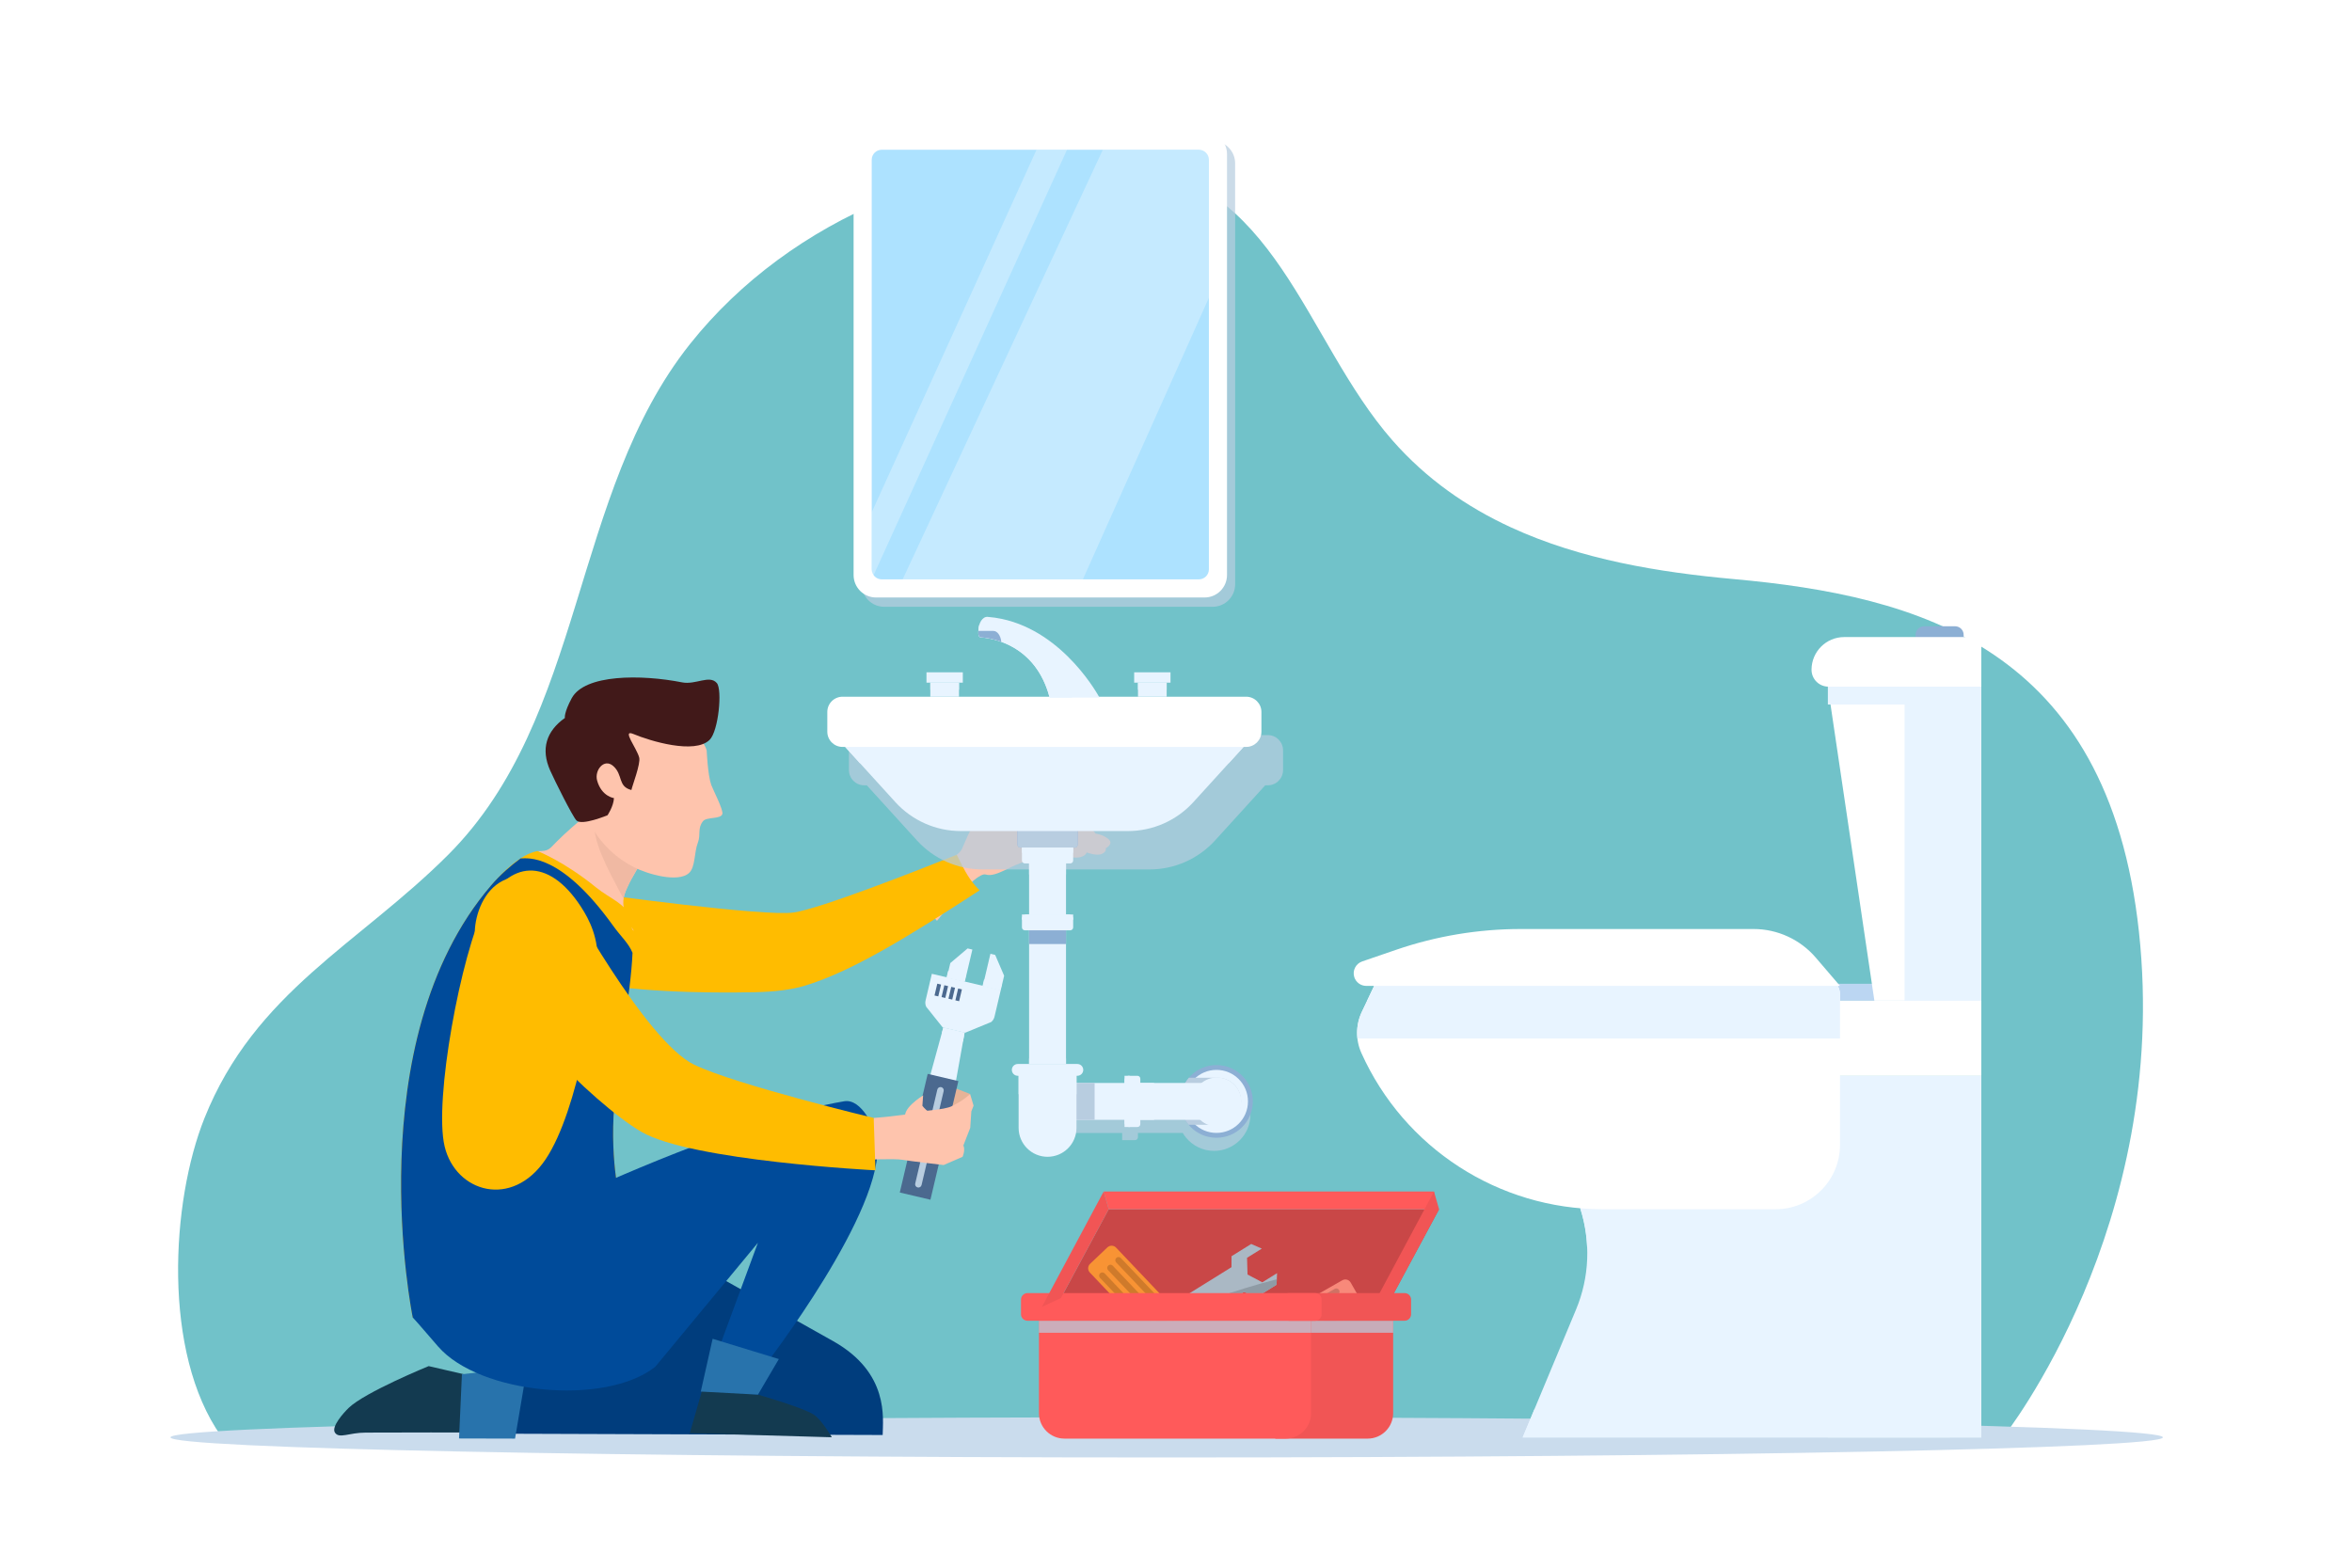 <?xml version="1.0" encoding="utf-8"?>
<!-- Generator: Adobe Illustrator 27.5.0, SVG Export Plug-In . SVG Version: 6.00 Build 0)  -->
<svg version="1.1" xmlns="http://www.w3.org/2000/svg" xmlns:xlink="http://www.w3.org/1999/xlink" x="0px" y="0px"
	 viewBox="0 0 750 500" style="enable-background:new 0 0 750 500;" xml:space="preserve">
<g id="BACKGROUND">
	<g>
		<rect style="fill:#FFFFFF;" width="750" height="500"/>
		<path style="fill:#71C2C9;" d="M639.02,458.01H70.49c-18.75-26.55-15.97-74.73-5.27-101.43c16.1-40.21,49.19-55.46,77.64-83.9
			c43.89-43.88,39.08-115.07,77.18-162.97c32.16-40.43,86.4-62.35,137.02-57.83c50.03,4.48,58.76,56.38,86.91,88.52
			c10.89,12.43,23.83,21.34,37.82,27.79c22.37,10.32,47.42,14.36,71.01,16.5c58.8,5.33,119.43,21.54,129.26,112.46
			C692.19,390.81,639.02,458.01,639.02,458.01z"/>
	</g>
</g>
<g id="OBJECTS">
	<g>
		<path style="fill:#CADCED;" d="M689.703,458.435c0,3.54-142.229,6.411-317.678,6.411s-317.678-2.87-317.678-6.411
			c0-3.54,142.229-6.41,317.678-6.41S689.703,454.895,689.703,458.435z"/>
		<g>
			<polygon style="fill:#C94747;" points="443.653,413.994 338.313,413.994 353.547,385.677 458.888,385.677 			"/>
			<g>
				<polygon style="fill:#AAB8C4;" points="400.793,413.648 407.066,409.746 407.231,406.058 402.52,408.988 397.81,406.493 
					397.655,401.165 402.366,398.235 398.984,396.752 392.711,400.654 392.697,404.152 392.281,404.411 364.654,421.594 
					360.522,420.003 354.248,423.905 354.084,427.594 358.795,424.664 363.504,427.159 363.66,432.486 358.949,435.416 
					362.331,436.899 368.604,432.997 368.618,429.5 396.661,412.057 				"/>
				<path style="fill:#8F9BA5;" d="M367.001,420.913c-4.272,1.386-8.54,2.781-12.806,4.184l-0.111,2.497l4.711-2.93l4.71,2.495
					l0.155,5.328l-4.711,2.93l3.381,1.483l6.273-3.902l0.014-3.498l28.043-17.442l4.132,1.591l6.273-3.902l0.077-1.727
					C393.52,411.438,380.345,416.582,367.001,420.913z"/>
			</g>
			<g>
				<path style="fill:#F89334;" d="M377.777,423.797l-5.528,5.252c-0.784,0.744-2.023,0.713-2.767-0.071l-21.958-23.115
					c-0.744-0.784-0.713-2.023,0.071-2.767l5.528-5.251c0.784-0.745,2.023-0.713,2.767,0.071l21.958,23.115
					C378.593,421.814,378.561,423.053,377.777,423.797z"/>
				<path style="fill:#CF7A2B;" d="M369.596,425.891L369.596,425.891c-0.412,0.391-1.063,0.374-1.454-0.037l-17.381-18.297
					c-0.391-0.412-0.374-1.063,0.037-1.453l0,0c0.412-0.391,1.063-0.374,1.453,0.037l17.381,18.297
					C370.024,424.849,370.008,425.5,369.596,425.891z"/>
				<path style="fill:#CF7A2B;" d="M372.177,423.438L372.177,423.438c-0.412,0.391-1.062,0.374-1.453-0.037l-17.381-18.297
					c-0.391-0.412-0.374-1.063,0.037-1.454l0,0c0.412-0.391,1.062-0.374,1.454,0.037l17.381,18.297
					C372.606,422.397,372.589,423.047,372.177,423.438z"/>
				<path style="fill:#CF7A2B;" d="M374.759,420.986L374.759,420.986c-0.412,0.391-1.063,0.374-1.453-0.037l-17.381-18.297
					c-0.391-0.412-0.374-1.062,0.037-1.453l0,0c0.412-0.391,1.063-0.374,1.454,0.037l17.381,18.297
					C375.188,419.944,375.171,420.595,374.759,420.986z"/>
			</g>
			<g>
				<path style="fill:#F8897A;" d="M403.383,433.415l-3.777-6.624c-0.535-0.939-0.208-2.134,0.731-2.67l27.696-15.792
					c0.939-0.535,2.134-0.208,2.67,0.731l3.777,6.624c0.535,0.939,0.208,2.134-0.731,2.67l-27.696,15.792
					C405.113,434.682,403.918,434.354,403.383,433.415z"/>
				<path style="fill:#CF7265;" d="M403.307,424.971L403.307,424.971c-0.281-0.493-0.109-1.121,0.384-1.402l21.923-12.5
					c0.493-0.281,1.121-0.109,1.402,0.384l0,0c0.281,0.493,0.109,1.121-0.384,1.402l-21.923,12.5
					C404.216,425.636,403.588,425.464,403.307,424.971z"/>
				<path style="fill:#CF7265;" d="M405.07,428.064L405.07,428.064c-0.281-0.493-0.109-1.121,0.384-1.402l21.923-12.5
					c0.493-0.281,1.121-0.109,1.402,0.384l0,0c0.281,0.493,0.109,1.121-0.384,1.402l-21.923,12.5
					C405.979,428.729,405.352,428.557,405.07,428.064z"/>
				<path style="fill:#CF7265;" d="M406.834,431.158L406.834,431.158c-0.281-0.493-0.109-1.121,0.384-1.402l21.923-12.5
					c0.493-0.281,1.121-0.109,1.402,0.384l0,0c0.281,0.493,0.109,1.121-0.384,1.402l-21.923,12.5
					C407.743,431.823,407.115,431.651,406.834,431.158z"/>
			</g>
			<path style="fill:#F15555;" d="M436.116,458.832h-29.465v-37.594h37.594v29.465C444.244,455.193,440.605,458.832,436.116,458.832
				z"/>
			<path style="fill:#FF5A5A;" d="M409.945,458.832h-70.524c-4.489,0-8.128-3.639-8.128-8.128v-29.465h86.781v29.465
				C418.074,455.193,414.434,458.832,409.945,458.832z"/>
			<rect x="418.074" y="421.238" style="opacity:0.72;fill:#B8CDE0;" width="26.171" height="3.835"/>
			<rect x="331.293" y="421.238" style="opacity:0.72;fill:#B8CDE0;" width="86.78" height="3.835"/>
			<path style="fill:#F15555;" d="M447.884,412.413h-36.831c-1.149,0-2.081,0.932-2.081,2.081v4.664
				c0,1.149,0.931,2.081,2.081,2.081h36.831c1.149,0,2.081-0.931,2.081-2.081v-4.664
				C449.964,413.345,449.033,412.413,447.884,412.413z"/>
			<path style="fill:#FF5A5A;" d="M419.347,412.413h-91.693c-1.149,0-2.081,0.932-2.081,2.081v4.664
				c0,1.149,0.932,2.081,2.081,2.081h91.693c1.149,0,2.081-0.931,2.081-2.081v-4.664
				C421.428,413.345,420.496,412.413,419.347,412.413z"/>
			<polygon style="fill:#FF5A5A;" points="457.27,385.677 353.547,385.677 351.93,380.025 457.27,380.025 			"/>
			<polygon style="fill:#F15555;" points="443.653,413.994 437.575,416.826 457.27,380.025 458.888,385.677 			"/>
			<polygon style="fill:#F15555;" points="338.313,413.994 332.235,416.826 351.93,380.025 353.547,385.677 			"/>
		</g>
		<g>
			<path style="fill:#8CAFD4;" d="M613.562,199.743h9.87c1.509,0,2.732,1.223,2.732,2.732v3.626H610.83v-3.626
				C610.83,200.966,612.053,199.743,613.562,199.743z"/>
			
				<rect x="582.865" y="343.148" transform="matrix(-1 -1.224647e-16 1.224647e-16 -1 1214.663 801.615)" style="fill:#E8F4FF;" width="48.932" height="115.32"/>
			<path style="fill:#E8F4FF;" d="M503.887,385.355l82.85-42.207l35.14,42.207v73.113h-97.255h-39.085l17.025-40.801
				C506.845,407.399,507.315,395.938,503.887,385.355L503.887,385.355z"/>
			<polygon style="fill:#E8F4FF;" points="489.279,449.496 485.536,458.467 631.797,458.467 631.797,449.496 			"/>
			<path style="fill:#E8F4FF;" d="M575.105,397.846c-25.022,0-69.011,0-69.011,0c-0.169-4.215-0.889-8.418-2.208-12.491
				l80.725-41.125c5.022,10.074,9.144,23.515,9.144,32.389C593.755,384.141,589.047,397.846,575.105,397.846z"/>
			
				<rect x="565.873" y="313.764" transform="matrix(-1 -1.224647e-16 1.224647e-16 -1 1197.67 632.927)" style="fill:#BBD6F2;" width="65.925" height="5.399"/>
			
				<rect x="563.597" y="319.163" transform="matrix(-1 -1.224647e-16 1.224647e-16 -1 1195.394 662.31)" style="fill:#FFFFFF;" width="68.2" height="23.985"/>
			<polygon style="fill:#FFFFFF;" points="597.697,319.163 631.797,319.163 631.797,219.001 582.865,219.001 			"/>
			<rect x="582.865" y="219.001" style="fill:#E8F4FF;" width="48.932" height="5.692"/>
			
				<rect x="607.331" y="219.001" transform="matrix(-1 -1.224647e-16 1.224647e-16 -1 1239.129 538.163)" style="fill:#E8F4FF;" width="24.466" height="100.162"/>
			<path style="fill:#FFFFFF;" d="M588.078,203.186h43.72v15.815h-48.754c-2.977,0-5.39-2.413-5.39-5.39l0,0
				C577.653,207.853,582.32,203.186,588.078,203.186z"/>
			<path style="fill:#FFFFFF;" d="M511.124,385.677h55.058c11.352,0,20.555-9.203,20.555-20.555V317.29
				c0-3.256-2.639-5.895-5.895-5.895H439.656l-5.395,11.331c-1.97,4.138-2.024,8.933-0.147,13.114v0
				C447.732,366.167,477.88,385.677,511.124,385.677z"/>
			<path style="fill:#E8F4FF;" d="M432.857,331.216c-0.329-2.876,0.132-5.819,1.404-8.49l5.395-11.331h141.186
				c3.256,0,5.895,2.639,5.895,5.895v13.926H432.857z"/>
			<path style="fill:#E8F4FF;" d="M435.957,319.163l3.699-7.768h141.186c3.256,0,5.895,2.639,5.895,5.895v1.873H435.957z"/>
			<path style="fill:#FFFFFF;" d="M484.951,296.299h74.216c7.632,0,14.883,3.336,19.849,9.132l7.72,9.011H435.674
				c-1.745,0-3.29-1.129-3.82-2.792l0,0c-0.662-2.077,0.457-4.303,2.519-5.01l10.8-3.706
				C457.974,298.541,471.416,296.299,484.951,296.299z"/>
		</g>
		<g>
			<path style="opacity:0.72;fill:#B8CDE0;" d="M274.784,186.365V52.104c0-3.956,3.207-7.163,7.163-7.163h104.748
				c3.956,0,7.163,3.207,7.163,7.163v134.261c0,3.956-3.207,7.163-7.163,7.163H281.946
				C277.991,193.527,274.784,190.32,274.784,186.365z"/>
			<path style="fill:#FFFFFF;" d="M272.192,183.403V49.142c0-3.956,3.207-7.163,7.163-7.163h104.748
				c3.956,0,7.163,3.207,7.163,7.163v134.261c0,3.956-3.207,7.163-7.163,7.163H279.355
				C275.399,190.565,272.192,187.358,272.192,183.403z"/>
			<path style="fill:#ADE2FF;" d="M385.489,50.959v130.624c0,1.767-1.432,3.199-3.199,3.199H281.17
				c-1.767,0-3.199-1.432-3.199-3.199V50.959c0-1.767,1.432-3.199,3.199-3.199h101.12C384.057,47.76,385.489,49.192,385.489,50.959z
				"/>
			<polygon style="opacity:0.29;fill:#FFFFFF;" points="345.303,184.786 287.836,184.786 351.667,47.759 385.486,47.759 
				385.486,94.985 			"/>
			<polygon style="opacity:0.29;fill:#FFFFFF;" points="340.245,47.76 277.971,184.783 277.971,163.399 330.526,47.76 			"/>
		</g>
		<g>
			<path style="fill:#FEC4AD;" d="M289.632,283.181c4.568-4.652,15.726-9.427,17.077-12.331c1.887-4.055,2.701-7.485,6.204-10.085
				c3.502-2.6,6.333-5.407,8.214-7.526c1.881-2.119,4.227-3.358,7.124-3.2c2.896,0.158,0.168,4.224-1.661,5.377
				c-1.829,1.153-3.608,4.531-3.868,6.168c-0.26,1.638,6.498,2.007,10.636,1.321c4.138-0.685,8.241,0.336,11.585,0.632
				c3.344,0.296,4.428,2.349,4.428,2.349s2.379,0.244,4.119,1.763c1.74,1.519-0.899,2.913-0.899,2.913s0.395,1.104-1.295,1.809
				c-1.69,0.705-4.758-0.488-4.758-0.488s-0.623,2.017-4.415,1.582c-3.792-0.435-10.448,0.455-14.88,1.295
				c-4.432,0.84-9.532,5.203-12.893,4.165c-3.361-1.038-15.569,14.763-15.569,14.763L289.632,283.181z"/>
			<path style="fill:#FFBC00;" d="M253.167,291.026c8.571-1.325,38.105-12.859,51.923-18.413c2.913,5.93,4.083,8.073,7.272,11.354
				c-23.198,15.103-41.1,26.043-55.855,30.453c-4.243,1.268-9.597,1.899-15.634,2.027c-15.823,0.336-40.579,0.028-58.065-4.113
				l7.293-27.314C190.101,285.019,243.92,292.455,253.167,291.026z"/>
			<g>
				<path style="opacity:0.72;fill:#B8CDE0;" d="M387.142,343.87c-3.836,0-7.228,1.871-9.338,4.742
					c-0.033,0.045-0.068,0.089-0.1,0.134c-0.154,0.216-0.298,0.439-0.438,0.666c-0.035,0.057-0.073,0.111-0.107,0.168h-14.293v-1.36
					c0-0.509-0.413-0.922-0.922-0.922h-2.477h-0.214h-1.425v1.425v0.857h-17.763v11.772h17.763v0.857v1.425h1.425h0.214h2.477
					c0.509,0,0.922-0.413,0.922-0.922v-1.36h4.384v0h9.906c0.042,0.07,0.09,0.136,0.133,0.206c0.111,0.18,0.222,0.359,0.343,0.532
					c0.067,0.096,0.139,0.186,0.209,0.28c0.14,0.188,0.279,0.377,0.43,0.556l0,0l0,0c2.127,2.527,5.31,4.137,8.872,4.137
					c6.404,0,11.596-5.192,11.596-11.596C398.738,349.062,393.546,343.87,387.142,343.87z"/>
				<path style="opacity:0.72;fill:#B8CDE0;" d="M404.283,234.452H275.571c-2.682,0-4.856,2.174-4.856,4.856v6.3
					c0,2.682,2.174,4.856,4.856,4.856h0.831l4.683,5.148l11.338,12.466c5.349,5.873,12.92,9.222,20.862,9.222h53.284
					c7.942,0,15.513-3.349,20.862-9.222l11.338-12.466l4.683-5.148h0.83c2.682,0,4.856-2.174,4.856-4.856v-6.3
					C409.139,236.627,406.965,234.452,404.283,234.452z"/>
				<circle style="fill:#8CAFD4;" cx="387.9" cy="351.281" r="11.596"/>
				<circle style="fill:#E8F4FF;" cx="387.9" cy="351.281" r="10.05"/>
				<path style="fill:#B8CDE0;" d="M388.241,343.731h-9.131c-1.745,2.03-2.806,4.664-2.806,7.55c0,2.842,1.026,5.442,2.724,7.459
					h9.213c4.145,0,7.505-3.36,7.505-7.505l0,0C395.745,347.091,392.385,343.731,388.241,343.731z"/>
				
					<ellipse transform="matrix(0.231 -0.973 0.973 0.231 -43.34 647.754)" style="fill:#E8F4FF;" cx="387.9" cy="351.281" rx="7.811" ry="7.811"/>
				<path style="fill:#E8F4FF;" d="M393.085,351.281L393.085,351.281c0,3.251-2.635,5.886-5.886,5.886h-46.375v-11.772h46.375
					C390.45,345.395,393.085,348.03,393.085,351.281z"/>
				<rect x="362.686" y="345.395" style="fill:#E8F4FF;" width="5.322" height="11.772"/>
				
					<rect x="339.05" y="347.168" transform="matrix(6.123234e-17 -1 1 6.123234e-17 -6.345 696.217)" style="fill:#B8CDE0;" width="11.772" height="8.225"/>
				<path style="fill:#E8F4FF;" d="M363.625,344.035v14.492c0,0.509-0.413,0.922-0.922,0.922h-2.691
					c-0.787,0-1.425-0.638-1.425-1.424v-13.487c0-0.787,0.638-1.425,1.425-1.425h2.691
					C363.212,343.113,363.625,343.526,363.625,344.035z"/>
				
					<rect x="351.239" y="350.461" transform="matrix(6.123234e-17 -1 1 6.123234e-17 8.126 710.688)" style="fill:#E8F4FF;" width="16.336" height="1.639"/>
				<rect x="328.155" y="273.909" style="fill:#E8F4FF;" width="11.772" height="65.44"/>
				<rect x="328.155" y="295.771" style="fill:#8CAFD4;" width="11.772" height="5.322"/>
				<rect x="328.155" y="337.596" style="fill:#E8F4FF;" width="11.772" height="1.753"/>
				<rect x="328.155" y="273.909" style="fill:#E8F4FF;" width="11.772" height="4.983"/>
				<path style="fill:#E8F4FF;" d="M334.041,368.949L334.041,368.949c-5.096,0-9.226-4.131-9.226-9.226v-18.541h18.453v18.541
					C343.267,364.818,339.137,368.949,334.041,368.949z"/>
				<rect x="324.815" y="341.182" style="fill:#E8F4FF;" width="18.452" height="7.811"/>
				<path style="fill:#8CAFD4;" d="M342.706,270.339h-17.33c-0.509,0-0.922-0.413-0.922-0.922v-6.11h19.174v6.11
					C343.628,269.926,343.215,270.339,342.706,270.339z"/>
				<path style="fill:#B8CDE0;" d="M342.706,270.339h-17.33c-0.509,0-0.922-0.413-0.922-0.922v-6.11h19.174v6.11
					C343.628,269.926,343.215,270.339,342.706,270.339z"/>
				<path style="fill:#E8F4FF;" d="M341.287,275.377h-14.492c-0.509,0-0.922-0.413-0.922-0.922v-4.115h16.336v4.115
					C342.209,274.964,341.796,275.377,341.287,275.377z"/>
				<rect x="325.873" y="270.339" style="fill:#E8F4FF;" width="16.336" height="1.639"/>
				<path style="fill:#E8F4FF;" d="M341.287,296.71h-14.492c-0.509,0-0.922-0.413-0.922-0.922v-2.691
					c0-0.787,0.638-1.425,1.425-1.425h13.487c0.787,0,1.425,0.638,1.425,1.425v2.691C342.209,296.297,341.796,296.71,341.287,296.71
					z"/>
				<rect x="325.873" y="291.673" style="fill:#E8F4FF;" width="16.336" height="1.639"/>
				<g>
					<path style="fill:#E8F4FF;" d="M396.553,238.221l-4.686,5.152l-11.338,12.466c-5.349,5.873-12.92,9.222-20.862,9.222h-53.284
						c-7.943,0-15.513-3.349-20.862-9.222l-11.338-12.466l-4.686-5.152H396.553z"/>
					<polygon style="fill:#E8F4FF;" points="396.553,238.221 391.867,243.373 274.182,243.373 269.496,238.221 					"/>
					<path style="fill:#FFFFFF;" d="M397.38,238.225H268.668c-2.682,0-4.856-2.174-4.856-4.856v-6.3
						c0-2.682,2.174-4.856,4.856-4.856H397.38c2.682,0,4.856,2.174,4.856,4.856v6.3C402.236,236.051,400.062,238.225,397.38,238.225
						z"/>
				</g>
				<path style="fill:#E8F4FF;" d="M343.543,343.113h-19.005c-1.039,0-1.882-0.843-1.882-1.882l0,0c0-1.039,0.843-1.882,1.882-1.882
					h19.005c1.039,0,1.882,0.843,1.882,1.882l0,0C345.426,342.27,344.583,343.113,343.543,343.113z"/>
				<g>
					<rect x="362.883" y="217.728" style="fill:#E8F4FF;" width="9.142" height="4.49"/>
					<rect x="362.883" y="217.728" style="fill:#E8F4FF;" width="9.142" height="2.245"/>
					<rect x="361.66" y="214.426" style="fill:#E8F4FF;" width="11.587" height="3.301"/>
				</g>
				<g>
					<rect x="296.658" y="217.728" style="fill:#E8F4FF;" width="9.142" height="4.49"/>
					<rect x="296.658" y="217.728" style="fill:#E8F4FF;" width="9.142" height="2.245"/>
					<rect x="295.435" y="214.426" style="fill:#E8F4FF;" width="11.587" height="3.301"/>
				</g>
				<g>
					<path style="fill:#E8F4FF;" d="M311.983,201.295v0.768c0,0.65,0.313,1.181,0.712,1.208c3.35,0.223,17.569,2.176,22.014,19.23
						h15.894c0,0-10.993-20.86-31.188-25.117c-1.424-0.3-2.916-0.518-4.48-0.64C313.332,196.618,311.983,198.686,311.983,201.295z"
						/>
					<path style="fill:#E8F4FF;" d="M341.919,222.497h-7.209c-2.895-11.101-9.933-15.807-15.417-17.795
						c-2.937-1.066-5.431-1.354-6.601-1.431c-0.396-0.029-0.709-0.557-0.709-1.21v-0.835c0.006-0.73,0.13-1.412,0.325-2.017
						c8.273-0.106,16.445,3.899,23.111,12.09C338.031,214.507,340.117,218.339,341.919,222.497z"/>
					<path style="fill:#8CAFD4;" d="M319.293,204.702c-2.937-1.066-5.431-1.354-6.601-1.431c-0.396-0.029-0.709-0.557-0.709-1.21
						v-0.835h4.781C318.034,201.226,319.098,202.724,319.293,204.702z"/>
				</g>
			</g>
			<g>
				<path style="fill:#003D7D;" d="M200.851,391.364c0,0,46.972,26.298,64.86,36.4c17.888,10.101,15.827,24.583,15.752,29.918
					l-127.39-0.436l4.958-20.158c0,0,46.355,9.154,59.302,12.203c0,0-39.963-4.56-59.302-12.203c-19.34-7.643-27.438-17-27.438-17
					L200.851,391.364z"/>
				<g>
					<path style="fill:#133A50;" d="M148.995,438.556l-12.301-2.846c0,0-20.387,8.326-25.544,13.36
						c-1.604,1.566-5.575,5.969-4.347,7.846c1.348,2.059,4.437,0,9.842,0c4.532,0,16.895-0.046,20.743-0.046
						c4.409,0,10.13,0.015,10.13,0.015L148.995,438.556z"/>
					<polygon style="fill:#2873AC;" points="147.295,438.303 146.375,458.789 164.236,458.832 168.1,435.949 					"/>
				</g>
				<path style="fill:#FEC4AD;" d="M192.24,255.761c0,0-9.15,7.046-14.763,12.704c-2.447,2.467-2.415,2.999-6.033,2.999
					l30.727,25.456c0,0-4.823-6.204-3.005-11.745c1.637-4.987,8.792-16.462,13.744-20.114L192.24,255.761z"/>
				<path style="fill:#F0B9A3;" d="M189.722,261.691c-1.313,5.817,4.529,16.256,7.56,22.062c0.505,0.967,1.028,1.931,1.568,2.888
					c0.065-0.49,0.158-0.98,0.317-1.465c1.637-4.987,8.792-16.462,13.744-20.114l-20.67-9.301c0,0-0.914,0.704-2.338,1.843
					C190.084,258.866,190.052,260.229,189.722,261.691z"/>
				<g>
					<path style="fill:#FEC4AD;" d="M226.808,250.358c0.501,1.393,3.901,7.982,3.544,9.245c-0.495,1.752-5.056,0.867-6.186,2.313
						c-1.828,2.34-0.621,4.191-1.634,6.844c-1.228,3.215-0.755,7.807-2.83,9.69c-3.459,3.138-13.078,0.427-17.627-1.902
						c-10.779-5.517-19.043-17.351-16.232-31.977c1.005-5.23,4.845-10.835,8.702-14.589c4.533-4.412,12.664-4.84,17.63-3.536
						c2.979,0.783,5.686,3.205,7.691,5.417c1.816,2.003,4.769,4.713,5.481,7.528C225.348,239.393,225.68,247.22,226.808,250.358z"/>
				</g>
				<path style="fill:#411919;" d="M180.135,228.982c-0.036-0.015-0.308-1.669,2.162-6.275c4.134-7.71,22.169-7.642,35.212-5.073
					c4.348,0.856,8.726-2.494,11.07,0.218c1.799,2.081,0.549,15.316-2.301,18.122c-4.751,4.676-18.934,0.383-24.306-1.871
					c-3.865-1.622,1.096,4.489,1.858,7.529c0.496,1.979-2.219,8.98-2.493,10.338c-4.416-1.134-2.597-4.824-5.776-7.647
					c-2.937-2.608-6.067,1.371-5.146,4.648c1.426,5.077,5.366,5.578,5.366,5.578c-0.156,2.704-2.053,5.465-2.053,5.465
					s-8.201,3.421-9.905,1.663c-1.281-1.322-6.941-12.694-8.382-15.927C172.366,238.848,174.246,233.153,180.135,228.982z"/>
				<path style="fill:#FFBC00;" d="M171.444,271.465c0,0-5.638,0.192-14.785,10.863c-42.953,50.111-25.066,137.76-25.066,137.76
					s38.267,7.78,66.473-35.886c0,0-3.684-12.777-2.206-31.547c1.663-21.123,8.343-49.065,4.972-60.128
					c-1.339-4.395-6.232-5.805-10.73-9.465C179.773,274.657,171.444,271.465,171.444,271.465z"/>
				<path style="fill:#004B9A;" d="M166.007,273.789c2.165-0.019,12.689-1.95,29.551,21.535c2.402,3.345,4.936,5.553,6.139,8.57
					c-0.577,13.507-4.598,33.024-5.837,48.761c-1.478,18.77,2.206,31.547,2.206,31.547c-28.206,43.667-66.473,35.886-66.473,35.886
					s-17.887-87.649,25.066-137.76C159.54,278.966,162.839,276.117,166.007,273.789z"/>
				<path style="fill:#FFBC00;" d="M185.289,289.257c-10.467-16.162-23.13-14.77-30.677,0c-7.547,14.77-16.35,61.72-12.829,76.392
					c3.521,14.672,21.552,19.954,32.197,4.108c10.645-15.846,15.927-53.582,16.514-62.004
					C191.081,299.332,187.901,293.289,185.289,289.257z"/>
				<g>
					<path style="fill:#004B9A;" d="M131.593,420.088l8.099,9.357c13.241,15.298,53.418,19.049,69.262,6.467l32.721-39.535
						l-12.957,35.109l15.03,4.224c0,0,38.832-50.062,35.945-71.824c-0.52-3.918-4.934-13.574-10.462-12.651
						c-32.251,5.382-82.547,28.77-82.547,28.77L131.593,420.088z"/>
					<path style="fill:#133A50;" d="M223.88,443.481l-3.92,13.619l45.29,1.303c0,0-3.229-5.587-5.757-7.227
						c-3.507-2.276-17.797-6.371-17.797-6.371L223.88,443.481z"/>
					<polygon style="fill:#2873AC;" points="223.465,443.829 241.696,444.804 248.357,433.46 227.243,426.992 					"/>
				</g>
				<g>
					<polygon style="fill:#E6B397;" points="287.34,357.17 296.404,349.196 303.143,346.507 309.338,348.917 306.385,353.368 					
						"/>
					<g>
						<polygon style="fill:#E8F4FF;" points="307.664,313.063 301.96,311.721 303.033,307.162 308.547,302.493 310.067,302.851 
													"/>
						<polygon style="fill:#E8F4FF;" points="313.419,314.417 319.123,315.759 320.196,311.2 317.341,304.563 315.821,304.205 
													"/>
						<path style="fill:#E8F4FF;" d="M297.145,310.588l-2.004,8.517c-0.156,0.663-0.088,1.36,0.194,1.98l5.279,6.621l7.136,1.679
							l8.312-3.423c0.529-0.429,0.901-1.022,1.057-1.686l2.004-8.517L297.145,310.588z"/>
						<g>
							
								<rect x="298.569" y="313.947" transform="matrix(0.973 0.229 -0.229 0.973 80.268 -60.108)" style="fill:#4B698F;" width="1.232" height="3.873"/>
							
								<rect x="300.777" y="314.467" transform="matrix(0.973 0.229 -0.229 0.973 80.482 -60.621)" style="fill:#4B698F;" width="1.232" height="3.873"/>
							
								<rect x="302.984" y="314.986" transform="matrix(0.973 0.229 -0.229 0.973 80.66 -61.113)" style="fill:#4B698F;" width="1.232" height="3.873"/>
							
								<rect x="305.192" y="315.506" transform="matrix(0.973 0.229 -0.229 0.973 80.831 -61.6)" style="fill:#4B698F;" width="1.232" height="3.873"/>
						</g>
						
							<rect x="303.955" y="308.379" transform="matrix(0.229 -0.973 0.973 0.229 -67.841 536.96)" style="fill:#E8F4FF;" width="2.225" height="5.86"/>
						
							<rect x="315.413" y="311.075" transform="matrix(0.229 -0.973 0.973 0.229 -61.619 550.212)" style="fill:#E8F4FF;" width="2.225" height="5.86"/>
						<path style="fill:#E8F4FF;" d="M304.222,348.189l3.365-18.843l-6.789-1.597l-5.15,18.803
							C298.498,347.137,301.358,347.674,304.222,348.189z"/>
						<path style="fill:#E8F4FF;" d="M307.071,332.235l0.516-2.889l-6.789-1.597l-0.451,1.646
							C302.587,330.347,304.826,331.301,307.071,332.235z"/>
						
							<rect x="291.357" y="343.285" transform="matrix(0.973 0.229 -0.229 0.973 90.949 -58.236)" style="fill:#4B698F;" width="10.043" height="38.887"/>
						<path style="fill:#B8CDE0;" d="M292.615,378.727L292.615,378.727c-0.559-0.132-0.906-0.692-0.774-1.251l7.051-29.971
							c0.132-0.559,0.692-0.906,1.251-0.774l0,0c0.559,0.132,0.906,0.692,0.774,1.251l-7.051,29.971
							C293.734,378.512,293.174,378.858,292.615,378.727z"/>
					</g>
					<path style="fill:#FEC4AD;" d="M278.603,356.559c0,0,9.496-0.729,12.467-1.582c2.971-0.852,9.813-0.852,12.549-2.219
						c4.014-2.006,5.718-3.842,5.718-3.842l1.117,3.728l-0.715,1.811l-0.348,5.258l-2.193,5.619c0.703,1.546-0.263,3.63-0.263,3.63
						l-6.027,2.614c0,0-10.563-1.219-13.131-1.67c-2.568-0.45-12.062,0.008-12.062,0.008L278.603,356.559z"/>
					<g>
						<path style="fill:#FFBC00;" d="M180.123,284.596c0,0,25.64,47.433,41.202,54.967c13.278,6.428,57.278,16.996,57.278,16.996
							l0.564,16.704c0,0-58.699-2.985-74.617-12.262c-15.563-9.07-48.105-41.836-52.832-60.365
							C149.702,292.735,156.704,269.412,180.123,284.596z"/>
					</g>
					<path style="fill:#FEC4AD;" d="M289.013,356.999c-2.207-3.024,5.349-7.623,5.349-7.623l-0.233,3.312
						c1.177,1.641,4.278,3.594,4.278,3.594L289.013,356.999z"/>
				</g>
			</g>
		</g>
	</g>
</g>
</svg>
